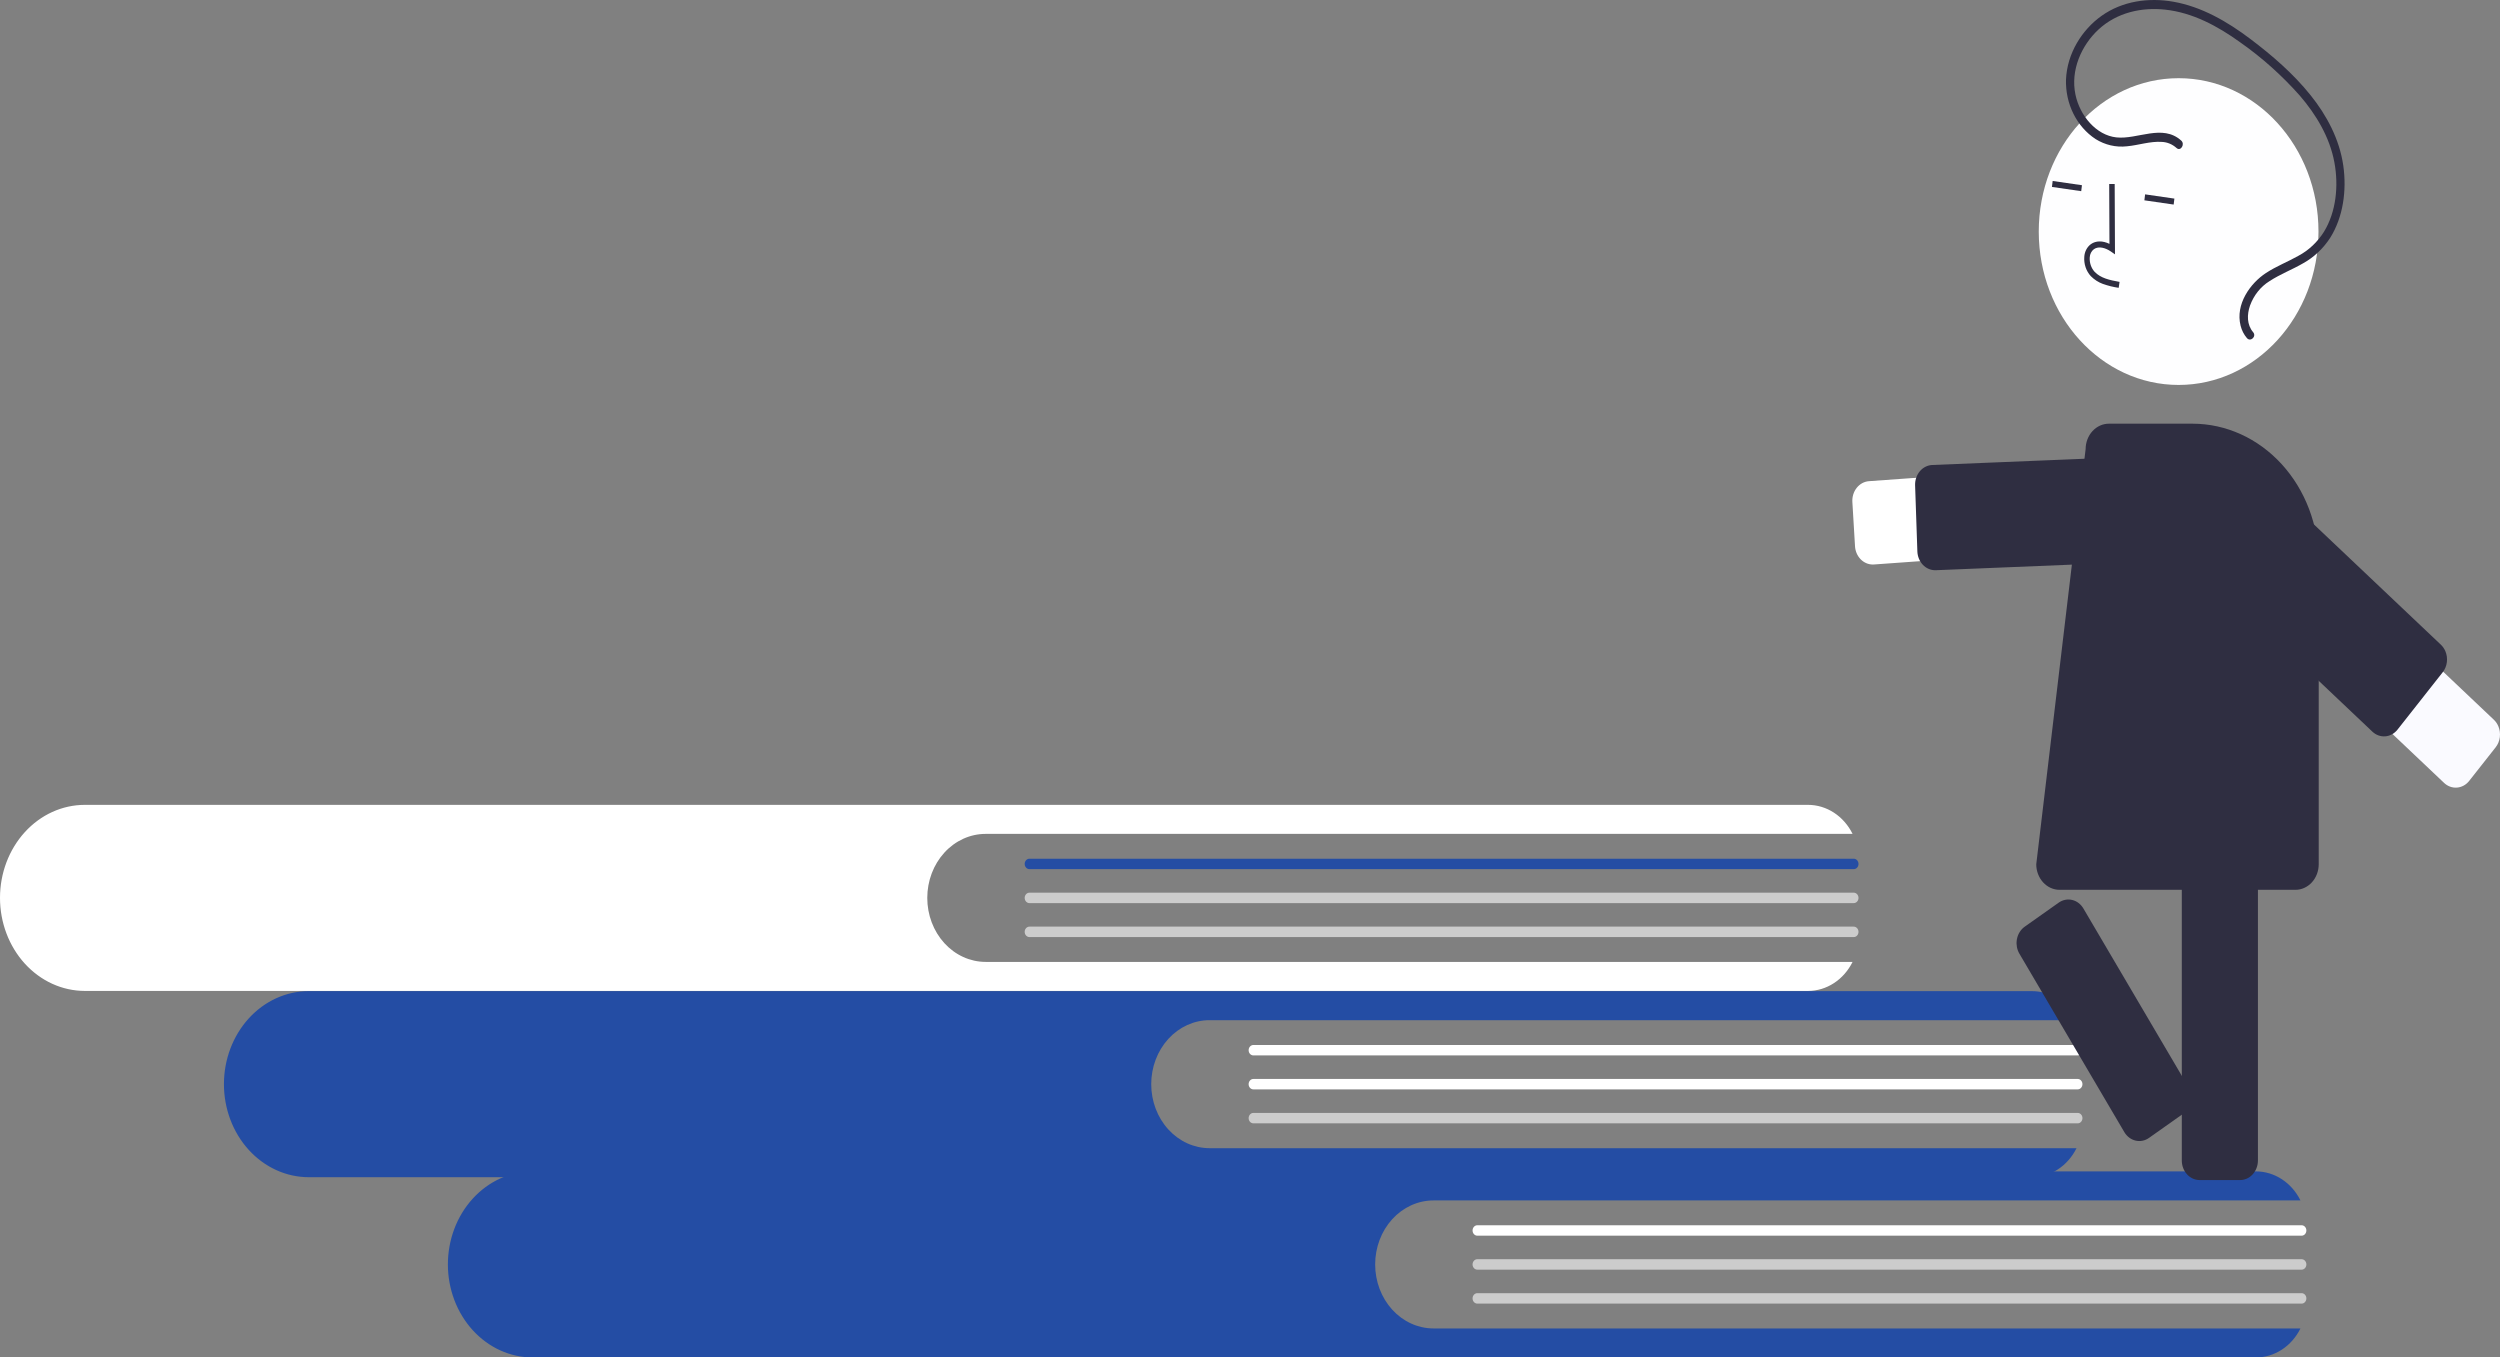 <svg width="221" height="120" viewBox="0 0 221 120" fill="none" xmlns="http://www.w3.org/2000/svg">
<rect x="0" y="0" width="221" height="120" fill="#808080" stroke="none"/>
<g clip-path="url(#clip0)">
<path d="M126.72 117.434C125.353 117.433 124.041 116.836 123.074 115.775C122.107 114.714 121.564 113.276 121.564 111.776C121.564 110.276 122.107 108.837 123.074 107.776C124.041 106.715 125.353 106.119 126.72 106.118H203.361C202.976 105.342 202.407 104.694 201.714 104.242C201.021 103.791 200.23 103.552 199.425 103.551H47.083C45.096 103.554 43.19 104.421 41.786 105.964C40.381 107.506 39.593 109.596 39.593 111.776C39.594 113.955 40.383 116.044 41.787 117.586C43.191 119.128 45.096 119.996 47.083 120H199.425C200.23 119.999 201.021 119.761 201.714 119.309C202.407 118.858 202.976 118.21 203.361 117.434L126.72 117.434Z" fill="#244DA4"/>
<path d="M203.463 109.235H130.595C130.484 109.235 130.377 109.186 130.298 109.1C130.219 109.013 130.175 108.896 130.175 108.773C130.175 108.651 130.219 108.534 130.298 108.447C130.377 108.361 130.484 108.312 130.595 108.312H203.463C203.574 108.312 203.681 108.361 203.76 108.447C203.839 108.534 203.883 108.651 203.883 108.773C203.883 108.896 203.839 109.013 203.76 109.1C203.681 109.186 203.574 109.235 203.463 109.235Z" fill="white"/>
<path d="M203.463 112.238H130.595C130.484 112.238 130.376 112.189 130.298 112.102C130.219 112.016 130.174 111.898 130.174 111.776C130.174 111.653 130.219 111.536 130.298 111.449C130.376 111.362 130.484 111.314 130.595 111.314H203.463C203.575 111.314 203.682 111.362 203.761 111.449C203.84 111.536 203.884 111.653 203.884 111.776C203.884 111.898 203.84 112.016 203.761 112.102C203.682 112.189 203.575 112.238 203.463 112.238V112.238Z" fill="#CCCCCC"/>
<path d="M203.463 115.24H130.595C130.484 115.24 130.377 115.191 130.298 115.104C130.219 115.018 130.175 114.9 130.175 114.778C130.175 114.656 130.219 114.538 130.298 114.452C130.377 114.365 130.484 114.316 130.595 114.316H203.463C203.574 114.316 203.681 114.365 203.76 114.452C203.839 114.538 203.883 114.656 203.883 114.778C203.883 114.9 203.839 115.018 203.76 115.104C203.681 115.191 203.574 115.24 203.463 115.24Z" fill="#CCCCCC"/>
<path d="M106.924 101.499C105.556 101.498 104.245 100.901 103.278 99.84C102.311 98.779 101.768 97.341 101.768 95.841C101.768 94.341 102.311 92.902 103.278 91.841C104.245 90.78 105.556 90.183 106.924 90.183H183.565C183.179 89.406 182.61 88.759 181.918 88.307C181.225 87.856 180.434 87.617 179.628 87.616H27.287C25.299 87.619 23.394 88.486 21.989 90.028C20.585 91.571 19.796 93.661 19.796 95.841C19.797 98.02 20.587 100.109 21.991 101.651C23.395 103.193 25.3 104.061 27.287 104.065H179.628C180.434 104.064 181.225 103.826 181.918 103.374C182.61 102.922 183.179 102.275 183.565 101.499L106.924 101.499Z" fill="#244DA4"/>
<path d="M183.666 93.3H110.799C110.687 93.3 110.581 93.251 110.502 93.165C110.423 93.078 110.379 92.961 110.379 92.838C110.379 92.716 110.423 92.599 110.502 92.512C110.581 92.425 110.687 92.377 110.799 92.376H183.666C183.778 92.376 183.885 92.425 183.964 92.512C184.043 92.598 184.088 92.716 184.088 92.838C184.088 92.961 184.043 93.078 183.964 93.165C183.885 93.252 183.778 93.3 183.666 93.3V93.3Z" fill="white"/>
<path d="M183.666 96.302H110.799C110.687 96.302 110.58 96.254 110.501 96.167C110.422 96.081 110.378 95.963 110.378 95.841C110.378 95.718 110.422 95.601 110.501 95.514C110.58 95.427 110.687 95.379 110.799 95.379H183.666C183.778 95.379 183.885 95.427 183.964 95.514C184.043 95.601 184.088 95.718 184.088 95.841C184.088 95.963 184.043 96.081 183.964 96.167C183.885 96.254 183.778 96.302 183.666 96.302V96.302Z" fill="white"/>
<path d="M183.666 99.305H110.799C110.687 99.304 110.581 99.256 110.502 99.169C110.423 99.082 110.379 98.965 110.379 98.843C110.379 98.721 110.423 98.603 110.502 98.517C110.581 98.43 110.687 98.381 110.799 98.381H183.666C183.722 98.381 183.777 98.393 183.828 98.416C183.879 98.439 183.926 98.473 183.965 98.516C184.004 98.559 184.035 98.61 184.056 98.666C184.078 98.722 184.089 98.782 184.089 98.843C184.089 98.904 184.078 98.964 184.056 99.02C184.035 99.076 184.004 99.127 183.965 99.17C183.926 99.213 183.879 99.247 183.828 99.27C183.777 99.293 183.722 99.305 183.666 99.305V99.305Z" fill="#CCCCCC"/>
<path d="M87.128 85.032C85.76 85.031 84.448 84.434 83.481 83.373C82.514 82.312 81.971 80.874 81.971 79.374C81.971 77.874 82.514 76.435 83.481 75.374C84.448 74.313 85.76 73.717 87.128 73.716H163.768C163.383 72.94 162.814 72.292 162.121 71.84C161.429 71.389 160.638 71.15 159.832 71.15H7.49C5.503 71.152 3.598 72.019 2.193 73.562C0.789 75.104 -0 77.194 -7.57124e-06 79.374C0.001 81.553 0.79 83.643 2.194 85.184C3.599 86.726 5.503 87.594 7.49 87.598H159.832C160.638 87.597 161.429 87.359 162.121 86.907C162.814 86.456 163.383 85.808 163.768 85.032L87.128 85.032Z" fill="white"/>
<path d="M163.87 76.833H91.003C90.891 76.833 90.784 76.784 90.705 76.698C90.627 76.611 90.582 76.494 90.582 76.372C90.582 76.249 90.627 76.132 90.705 76.045C90.784 75.959 90.891 75.91 91.003 75.91H163.87C163.982 75.91 164.089 75.958 164.168 76.045C164.247 76.132 164.291 76.249 164.291 76.372C164.291 76.494 164.247 76.612 164.168 76.698C164.089 76.785 163.982 76.833 163.87 76.833Z" fill="#244DA4"/>
<path d="M163.87 79.836H91.003C90.947 79.836 90.892 79.824 90.841 79.8C90.79 79.777 90.744 79.743 90.705 79.7C90.666 79.657 90.635 79.607 90.614 79.551C90.592 79.495 90.581 79.434 90.581 79.374C90.581 79.313 90.592 79.253 90.614 79.197C90.635 79.141 90.666 79.09 90.705 79.047C90.744 79.004 90.79 78.97 90.841 78.947C90.892 78.924 90.947 78.912 91.003 78.912H163.87C163.925 78.912 163.98 78.924 164.031 78.947C164.082 78.97 164.129 79.004 164.168 79.047C164.207 79.09 164.238 79.141 164.259 79.197C164.28 79.253 164.291 79.313 164.291 79.374C164.291 79.434 164.28 79.495 164.259 79.551C164.238 79.607 164.207 79.657 164.168 79.7C164.129 79.743 164.082 79.777 164.031 79.8C163.98 79.824 163.925 79.836 163.87 79.836V79.836Z" fill="#CCCCCC"/>
<path d="M163.87 82.838H91.003C90.891 82.838 90.784 82.789 90.705 82.703C90.626 82.616 90.581 82.499 90.581 82.376C90.581 82.254 90.626 82.136 90.705 82.049C90.784 81.963 90.891 81.914 91.003 81.914H163.87C163.925 81.914 163.98 81.926 164.031 81.949C164.082 81.972 164.129 82.007 164.168 82.049C164.207 82.092 164.238 82.143 164.259 82.199C164.28 82.255 164.291 82.315 164.291 82.376C164.291 82.437 164.28 82.497 164.259 82.553C164.238 82.609 164.207 82.66 164.168 82.703C164.129 82.746 164.082 82.78 164.031 82.803C163.98 82.826 163.925 82.838 163.87 82.838V82.838Z" fill="#CCCCCC"/>
<path d="M165.553 49.904C165.153 49.903 164.769 49.736 164.477 49.436C164.186 49.136 164.009 48.726 163.983 48.288L163.749 44.373C163.722 43.916 163.861 43.465 164.137 43.121C164.412 42.776 164.801 42.566 165.218 42.536L193.192 40.527C193.633 40.495 194.075 40.559 194.493 40.715C194.912 40.871 195.298 41.115 195.63 41.435C195.963 41.754 196.234 42.142 196.43 42.577C196.625 43.012 196.741 43.484 196.769 43.968C196.798 44.451 196.74 44.936 196.598 45.395C196.456 45.854 196.233 46.278 195.941 46.642C195.65 47.006 195.296 47.304 194.9 47.518C194.503 47.733 194.072 47.859 193.632 47.891L165.658 49.9C165.623 49.902 165.588 49.904 165.553 49.904Z" fill="white"/>
<path d="M171.069 50.408C170.661 50.408 170.27 50.234 169.976 49.924C169.683 49.614 169.51 49.191 169.495 48.745L169.295 42.897C169.288 42.67 169.321 42.444 169.393 42.231C169.465 42.018 169.574 41.823 169.715 41.657C169.856 41.49 170.025 41.356 170.213 41.261C170.401 41.167 170.604 41.114 170.811 41.105L193.815 40.163C194.232 40.145 194.639 40.311 194.945 40.623C195.252 40.934 195.432 41.367 195.448 41.825L195.647 47.673C195.655 47.9 195.622 48.126 195.55 48.339C195.478 48.551 195.369 48.747 195.228 48.913C195.087 49.079 194.918 49.214 194.73 49.308C194.542 49.403 194.338 49.456 194.132 49.464L171.128 50.407C171.108 50.408 171.088 50.408 171.069 50.408Z" fill="#2F2E41"/>
<path d="M198.025 104.317H194.447C194.029 104.317 193.628 104.135 193.333 103.811C193.038 103.487 192.871 103.047 192.871 102.589V69.886C192.871 69.428 193.038 68.989 193.333 68.665C193.628 68.341 194.029 68.159 194.447 68.158H198.025C198.443 68.159 198.843 68.341 199.139 68.665C199.434 68.989 199.6 69.428 199.601 69.886V102.589C199.6 103.047 199.434 103.487 199.139 103.811C198.843 104.135 198.443 104.317 198.025 104.317V104.317Z" fill="#2F2E41"/>
<path d="M192.59 34.029C199.419 34.029 204.954 27.959 204.954 20.471C204.954 12.982 199.419 6.912 192.59 6.912C185.762 6.912 180.226 12.982 180.226 20.471C180.226 27.959 185.762 34.029 192.59 34.029Z" fill="#FEFEFF"/>
<path d="M185.898 25.1C185.5 24.956 185.135 24.721 184.827 24.411C184.623 24.189 184.466 23.92 184.366 23.625C184.267 23.329 184.227 23.013 184.251 22.699C184.264 22.475 184.324 22.257 184.426 22.063C184.528 21.869 184.67 21.703 184.84 21.579C185.283 21.268 185.874 21.267 186.476 21.558L186.453 16.265L186.938 16.263L186.965 22.485L186.591 22.227C186.158 21.929 185.539 21.719 185.102 22.027C184.994 22.108 184.905 22.216 184.841 22.341C184.777 22.466 184.74 22.606 184.733 22.75C184.717 22.984 184.747 23.219 184.821 23.439C184.895 23.659 185.011 23.859 185.162 24.026C185.697 24.587 186.478 24.762 187.369 24.919L187.292 25.444C186.819 25.375 186.352 25.26 185.898 25.1V25.1Z" fill="#2F2E41"/>
<path d="M181.455 15.998L181.392 16.525L183.98 16.9L184.044 16.373L181.455 15.998Z" fill="#2F2E41"/>
<path d="M189.627 17.181L189.563 17.708L192.152 18.083L192.216 17.556L189.627 17.181Z" fill="#2F2E41"/>
<path d="M202.914 78.66H182.065C181.519 78.66 180.995 78.422 180.609 77.998C180.223 77.574 180.005 77 180.005 76.401L184.369 39.697C184.373 39.1 184.591 38.529 184.977 38.109C185.363 37.689 185.885 37.453 186.429 37.454H193.828C196.783 37.458 199.617 38.747 201.706 41.038C203.796 43.33 204.972 46.437 204.975 49.678V76.401C204.974 77 204.757 77.574 204.371 77.998C203.984 78.422 203.461 78.66 202.914 78.66Z" fill="#2F2E41"/>
<path d="M220.852 64.198C220.981 64.5 221.027 64.836 220.985 65.167C220.944 65.497 220.816 65.808 220.617 66.06L218.278 69.029C218.143 69.201 217.978 69.342 217.793 69.444C217.608 69.546 217.407 69.607 217.2 69.623C216.994 69.64 216.787 69.612 216.59 69.54C216.394 69.469 216.212 69.356 216.055 69.207L194.843 49.11C194.508 48.793 194.234 48.407 194.035 47.974C193.837 47.541 193.718 47.07 193.686 46.586C193.654 46.103 193.709 45.617 193.848 45.157C193.987 44.697 194.207 44.272 194.496 43.905C194.785 43.538 195.137 43.237 195.531 43.02C195.926 42.803 196.356 42.672 196.797 42.637C197.238 42.602 197.681 42.662 198.1 42.815C198.52 42.967 198.908 43.209 199.242 43.526L220.455 63.623C220.623 63.782 220.758 63.977 220.852 64.198V64.198Z" fill="#FAFAFF"/>
<path d="M216.17 57.565C216.299 57.867 216.345 58.204 216.303 58.535C216.262 58.865 216.134 59.175 215.935 59.428L211.94 64.499C211.666 64.846 211.279 65.059 210.862 65.092C210.445 65.126 210.034 64.976 209.717 64.677L192.298 48.174C192.142 48.026 192.013 47.845 191.92 47.643C191.828 47.44 191.772 47.219 191.757 46.993C191.742 46.766 191.768 46.539 191.833 46.324C191.898 46.108 192.001 45.909 192.136 45.737L196.132 40.666C196.267 40.494 196.432 40.353 196.617 40.251C196.802 40.149 197.003 40.088 197.209 40.072C197.416 40.055 197.623 40.084 197.82 40.155C198.016 40.226 198.198 40.339 198.354 40.488L215.773 56.991C215.941 57.149 216.076 57.345 216.17 57.565V57.565Z" fill="#2F2E41"/>
<path d="M192.822 12.429C191.169 10.929 188.959 12.348 187.09 12.146C185.302 11.954 183.863 10.228 183.471 8.371C183.013 6.205 184.005 4.004 185.499 2.616C187.135 1.096 189.332 0.623 191.426 0.855C193.826 1.12 196.037 2.298 198.027 3.737C199.947 5.082 201.719 6.667 203.308 8.458C204.731 10.118 205.947 12.105 206.363 14.369C206.742 16.427 206.52 18.72 205.437 20.492C204.863 21.401 204.084 22.132 203.177 22.615C202.231 23.149 201.22 23.537 200.305 24.138C198.922 25.045 197.595 26.895 198.066 28.782C198.167 29.194 198.359 29.573 198.625 29.884C198.944 30.259 199.5 29.744 199.179 29.368C198.617 28.709 198.623 27.814 198.903 27.008C199.236 26.098 199.842 25.34 200.619 24.857C201.577 24.23 202.639 23.833 203.621 23.26C204.562 22.735 205.373 21.969 205.986 21.026C207.142 19.192 207.456 16.83 207.149 14.658C206.817 12.306 205.675 10.187 204.26 8.421C202.719 6.499 200.84 4.884 198.923 3.438C196.867 1.886 194.602 0.585 192.113 0.15C189.956 -0.228 187.63 0.081 185.772 1.405C184.038 2.64 182.728 4.732 182.634 7.04C182.604 8.09 182.83 9.129 183.288 10.052C183.746 10.974 184.42 11.746 185.241 12.288C186.083 12.816 187.054 13.042 188.019 12.933C189.051 12.839 190.078 12.47 191.12 12.545C191.591 12.567 192.042 12.756 192.406 13.084C192.768 13.412 193.18 12.754 192.822 12.429V12.429Z" fill="#2F2E41"/>
<path d="M178.283 83.096C178.288 83.066 178.293 83.036 178.299 83.006C178.342 82.784 178.425 82.573 178.543 82.387C178.66 82.2 178.811 82.041 178.985 81.918L181.992 79.792C182.343 79.544 182.77 79.459 183.178 79.555C183.587 79.652 183.943 79.922 184.17 80.307L193.446 96.077C193.672 96.462 193.75 96.93 193.662 97.378C193.574 97.826 193.327 98.218 192.976 98.466L189.969 100.593C189.618 100.841 189.191 100.926 188.782 100.829C188.374 100.732 188.017 100.462 187.79 100.077L178.515 84.307C178.303 83.949 178.22 83.517 178.283 83.096V83.096Z" fill="#2F2E41"/>
</g>
<defs>
<clipPath id="clip0">
<rect width="221" height="120" fill="white"/>
</clipPath>
</defs>
</svg>
